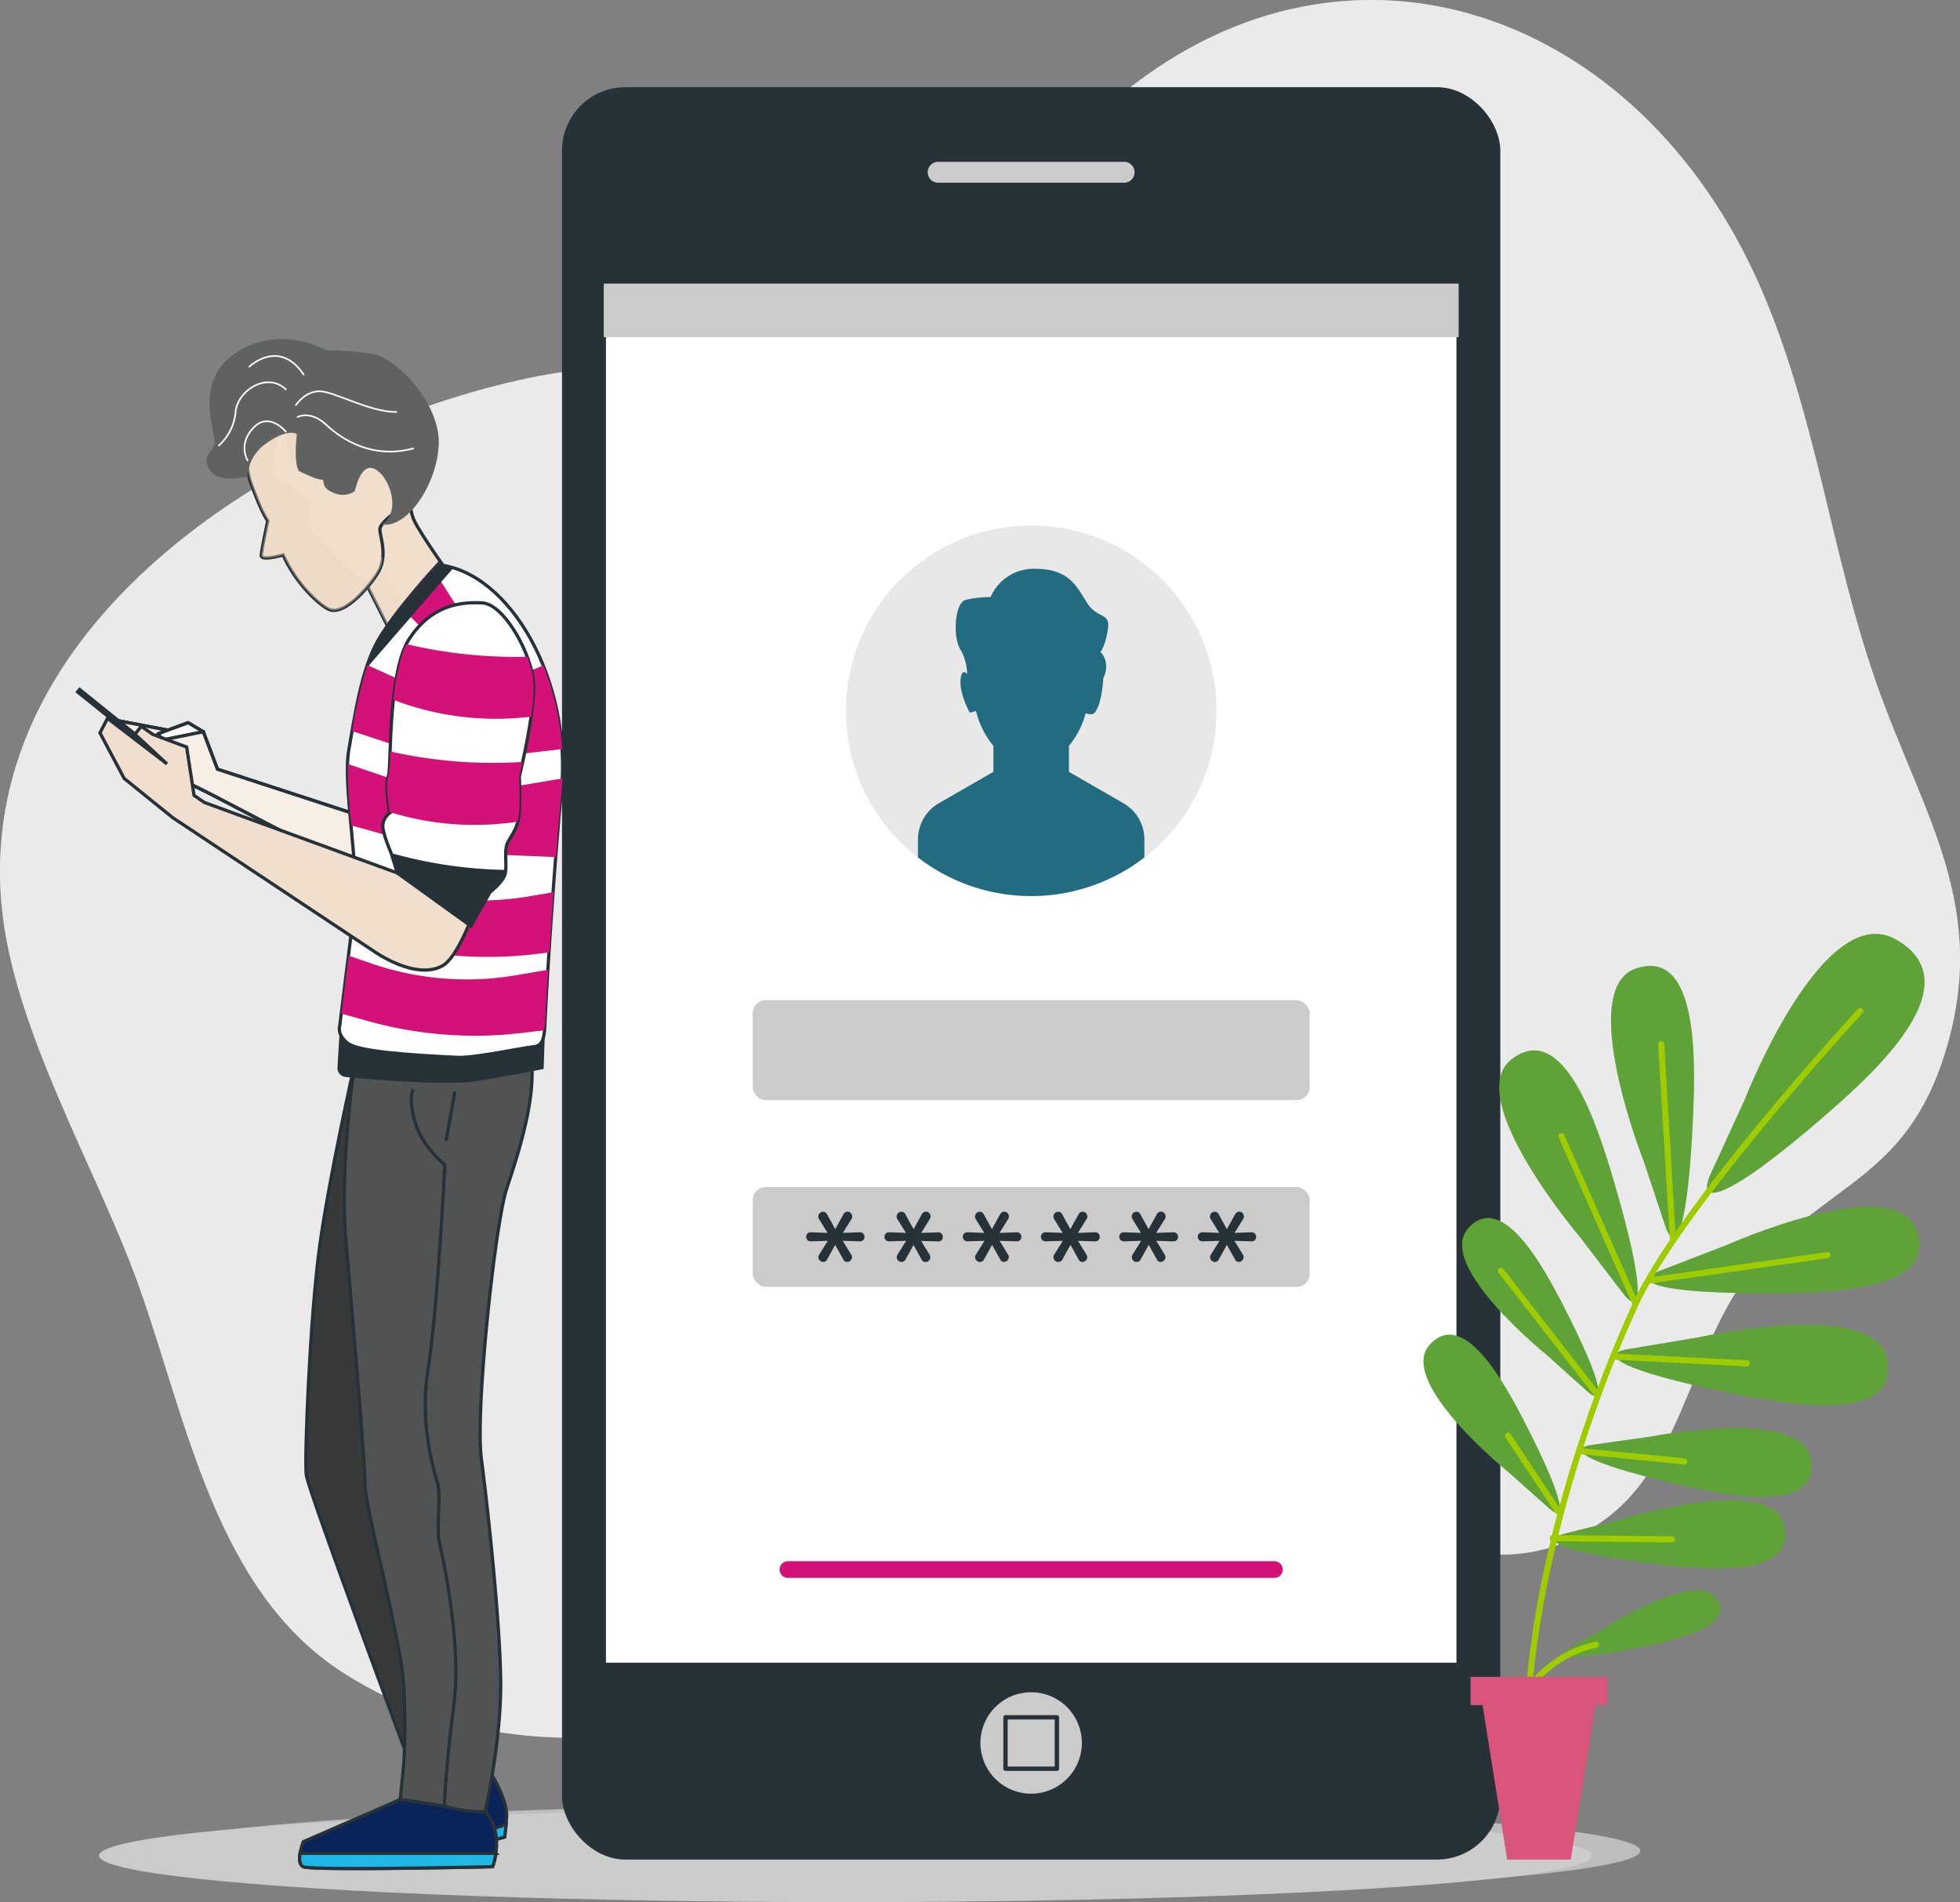 <svg xmlns="http://www.w3.org/2000/svg" width="601.558" height="583.795" viewBox="0 0 601.558 583.795">
    <rect x="0" y="0" width="601.558" height="583.795" fill="#808080" stroke="none"/>
    <defs>
        <style>
            .cls-1,.cls-26,.cls-31,.cls-43{fill:#f1dfce}.cls-1,.cls-11,.cls-15,.cls-2,.cls-22,.cls-23,.cls-26,.cls-27,.cls-29,.cls-3,.cls-30,.cls-31,.cls-39,.cls-4,.cls-40,.cls-41,.cls-42,.cls-5{stroke:#263238}.cls-1,.cls-11,.cls-22,.cls-26,.cls-27,.cls-3,.cls-39,.cls-4,.cls-40,.cls-41,.cls-42,.cls-5{stroke-miterlimit:10}.cls-2,.cls-29,.cls-45,.cls-5{fill:rgba(203,203,203,.09)}.cls-15,.cls-2,.cls-23,.cls-29,.cls-30,.cls-38{stroke-linejoin:round}.cls-3,.cls-33{fill:#eedac7}.cls-4{fill:#c8a59c}.cls-15,.cls-6,.cls-9{fill:#cbcbcb}.cls-7{opacity:.7}.cls-8{fill:#f7f7f7}.cls-9{opacity:.8}.cls-10{fill:#263238}.cls-11,.cls-22,.cls-23,.cls-24{fill:#fff}.cls-11,.cls-15{stroke-width:1.34px}.cls-12{fill:#e8e8e8}.cls-13{fill:#d41179}.cls-14{fill:#236b81}.cls-15,.cls-38{stroke-linecap:round}.cls-16{fill:#65a640}.cls-17{fill:#509b25}.cls-17,.cls-21{opacity:.3}.cls-18{fill:#c6ff00}.cls-19{opacity:.2}.cls-20{fill:#c92873}.cls-21{fill:#ffbe91}.cls-25{clip-path:url(#clip-path)}.cls-26,.cls-29,.cls-33,.cls-45{opacity:.5}.cls-27,.cls-30,.cls-34,.cls-38{fill:none}.cls-28{clip-path:url(#clip-path-2)}.cls-32{clip-path:url(#clip-path-3)}.cls-35{clip-path:url(#clip-path-4)}.cls-36{fill:#e9d3bf;opacity:.43}.cls-37{fill:#606161}.cls-38{stroke:#fff;stroke-width:.5px}.cls-39{fill:#0a245a}.cls-40{fill:#1fb7e5}.cls-41{fill:#383a3a}.cls-42{fill:#515252}.cls-44{clip-path:url(#clip-path-5)}
        </style>
        <clipPath id="clip-path">
            <path id="Path_3063" d="M149.051 223.956l-48.808-15.934L95.9 196.55l-9.916-.311-17.994-3.409 2.164 3.72L92.8 212.988l5.588 2.787 51.047 26.665z" class="cls-1" data-name="Path 3063" transform="translate(-67.99 -192.83)"/>
        </clipPath>
        <clipPath id="clip-path-2">
            <path id="Path_3067" d="M91.357 196.246L86.7 193.46l-9.293 3.409 1.541 1.853z" class="cls-2" data-name="Path 3067" transform="translate(-77.41 -193.46)"/>
        </clipPath>
        <clipPath id="clip-path-3">
            <path id="Path_3071" d="M135.308 145.175s-.756 6.67 1.126 10.953 12.332 18.794 12.332 18.794L129.26 190.56s-8.093-16.3-9.634-18.942-3.394-13.992 1.63-22.129 12.258-10.331 14.052-4.314z" class="cls-3" data-name="Path 3071" transform="translate(-117.978 -141.747)"/>
        </clipPath>
        <clipPath id="clip-path-4">
            <path id="Path_3075" d="M152.081 142.952c-1.2-7.411-9.694-22.485-23.167-21.907-8.745.385-12.836 2.149-16.63 4.3a48.911 48.911 0 0 0-8.6 6.433c-6.581 7.9-8.893 10.064-7.618 16.111a18.142 18.142 0 0 0 1.112 7.085c2.016 5.38 3.394 8.893 5.143 11.457-.534 2.5-1.927 9.115-2 10.627s4.447.459 6.729-.119c4.239 9.486 12.006 16.067 14.422 16.823 4.209 1.319 10.864-5.6 14.392-10.968s.86-11.4.874-13.8 7.93-7.678 10.864-9.353 5.665-9.293 4.479-16.689z" class="cls-4" data-name="Path 3075" transform="translate(-95.733 -121.029)"/>
        </clipPath>
        <clipPath id="clip-path-5">
            <path id="Path_3102" d="M182.849 171.54s10.509 7.159 10.746 24.071c.1 7.411-.667 14.333-2.372 26.472s-12.287 51.669-20.528 56.471-21.032-4.269-21.032-4.269L87.8 233.214l-14.955-12.08-7.415-13.992 2.327-4.447L86 216.687l-9.824-9.087 1.927-2.446 3.557 2.475 10.375 3.883 2.265 14.824 3.2 2.194 59.184 21.625s-.741-31.852-.193-37.944 1.3-21.4 7.826-32.5" class="cls-5" data-name="Path 3102" transform="translate(-65.43 -171.54)"/>
        </clipPath>
    </defs>
    <g id="Mobile" transform="translate(.04 -.036)">
        <g id="Background_simple" data-name="Background simple" transform="translate(-.04 .036)">
            <path id="Path_3041" d="M584.839 131.538C547.963 47.453 459.446 15.794 389.605 72.25c-27.272 22.025-44.288 57.079-77.681 71.145-31.333 13.191-71.026 9.308-104.909 16.452-72.153 15.119-169.296 72.48-161.885 160.863 3.246 38.715 29.362 81.713 42.272 117.938 14.822 41.679 23.715 93.823 62.949 118.738 67.262 42.776 148.4 7.811 208.989-26.679 32.608-18.542 50.557-29.94 85.67-23.582 32.5 5.929 61.778 26.679 93.541 2.06 23.848-18.483 25.82-55.938 45.844-77.933 22.559-24.782 45.429-26.576 57.153-63.823 14.214-45.192-6.729-73.428-20.884-113.8s-18.453-82.529-35.825-122.091z" class="cls-6" data-name="Path 3041" transform="translate(-44.73 -43.816)"/>
            <g id="Group_822" class="cls-7" data-name="Group 822">
                <path id="Path_3042" d="M584.839 131.538C547.963 47.453 459.446 15.794 389.605 72.25c-27.272 22.025-44.288 57.079-77.681 71.145-31.333 13.191-71.026 9.308-104.909 16.452-72.153 15.119-169.296 72.48-161.885 160.863 3.246 38.715 29.362 81.713 42.272 117.938 14.822 41.679 23.715 93.823 62.949 118.738 67.262 42.776 148.4 7.811 208.989-26.679 32.608-18.542 50.557-29.94 85.67-23.582 32.5 5.929 61.778 26.679 93.541 2.06 23.848-18.483 25.82-55.938 45.844-77.933 22.559-24.782 45.429-26.576 57.153-63.823 14.214-45.192-6.729-73.428-20.884-113.8s-18.453-82.529-35.825-122.091z" class="cls-8" data-name="Path 3042" transform="translate(-44.73 -43.816)"/>
            </g>
        </g>
        <g id="Shadow" transform="translate(30.345 553.802)">
            <ellipse id="Ellipse_564" cx="229.117" cy="14.273" class="cls-6" data-name="Ellipse 564" rx="229.117" ry="14.273" transform="translate(0 1.482)"/>
            <ellipse id="Ellipse_565" cx="229.117" cy="14.273" class="cls-9" data-name="Ellipse 565" rx="229.117" ry="14.273" transform="translate(14.822)"/>
        </g>
        <g id="Device" transform="translate(172.457 26.795)">
            <rect id="Rectangle_507" width="287.974" height="543.963" class="cls-10" data-name="Rectangle 507" rx="19.43"/>
            <path id="Rectangle_508" d="M0 0h262.377v424.499H0z" class="cls-11" data-name="Rectangle 508" transform="translate(12.806 59.717)"/>
            <circle id="Ellipse_566" cx="56.872" cy="56.872" r="56.872" class="cls-12" data-name="Ellipse 566" transform="rotate(-45 262.822 18.956)"/>
            <path id="Path_3043" d="M358.04 372.214H208.724a2.549 2.549 0 0 1-2.564-2.549 2.549 2.549 0 0 1 2.564-2.564H358.04a2.549 2.549 0 0 1 2.549 2.564 2.549 2.549 0 0 1-2.549 2.549z" class="cls-13" data-name="Path 3043" transform="translate(-139.387 85.308)"/>
            <rect id="Rectangle_509" width="170.941" height="30.637" class="cls-6" data-name="Rectangle 509" rx="4.01" transform="translate(58.517 280.237)"/>
            <rect id="Rectangle_510" width="170.941" height="30.637" class="cls-6" data-name="Rectangle 510" rx="4.01" transform="translate(58.517 337.554)"/>
            <path id="Path_3044" d="M297.877 233.548l-16.734-9.634v-7.959a26.176 26.176 0 0 0 5.143-10.034 5.4 5.4 0 0 0 1.793.311c2.075 0 3.394-6.433 3.617-11.027 2.416-5.113-.875-8.108-.875-8.108s1.364-1.364 2.268-6.833-3.187-3.187-6.373-8.2-5.469-10.464-15.933-10.464a14.377 14.377 0 0 0-13.666 8.656 34.618 34.618 0 0 0-7.737.9c-3.2.9-4.106 11.383-1.378 15.489a15.608 15.608 0 0 1 1.9 7.307c-.726-.889-1.482-1.126-1.9.889-.9 4.55 2.742 10.924 2.742 10.924l1.882-.534a26.68 26.68 0 0 0 5.351 10.716v7.959l-16.734 9.634a12.866 12.866 0 0 0-6.433 11.131v5.514a56.842 56.842 0 0 0 69.5 0v-5.514a12.836 12.836 0 0 0-6.433-11.123z" class="cls-14" data-name="Path 3044" transform="translate(-125.573 -13.784)"/>
            <path id="Path_3045" d="M216.9 310.154a1.483 1.483 0 0 1-1.023-.43 1.378 1.378 0 0 1-.459-1.038 1.483 1.483 0 0 1 .222-.756l2.668-4.269-5.2.163a1.394 1.394 0 0 1-1.067-.4 1.482 1.482 0 0 1 0-1.971 1.349 1.349 0 0 1 1.067-.415l5.128.193-2.638-4.254a1.483 1.483 0 0 1-.222-.771 1.378 1.378 0 0 1 .459-1.038 1.482 1.482 0 0 1 1.023-.43 1.334 1.334 0 0 1 1.2.771l2.535 4.58 2.5-4.55a1.482 1.482 0 0 1 1.289-.83 1.349 1.349 0 0 1 .993.445 1.511 1.511 0 0 1 .222 1.779l-2.683 4.3 5.2-.193a1.349 1.349 0 0 1 1.067.415 1.379 1.379 0 0 1 .385.978 1.482 1.482 0 0 1-.385.993 1.394 1.394 0 0 1-1.067.4l-5.232-.163 2.609 4.224a1.486 1.486 0 0 1-1.26 2.268 1.3 1.3 0 0 1-1.186-.8l-2.475-4.447-2.46 4.447a1.393 1.393 0 0 1-1.21.799z" class="cls-10" data-name="Path 3045" transform="translate(-136.732 50.403)"/>
            <path id="Path_3046" d="M233.131 310.154a1.483 1.483 0 0 1-1.023-.43 1.379 1.379 0 0 1-.459-1.038 1.482 1.482 0 0 1 .222-.756l2.668-4.269-5.188.163a1.483 1.483 0 0 1-1.082-.4 1.408 1.408 0 0 1 1.082-2.386l5.114.193-2.638-4.254a1.483 1.483 0 0 1-.222-.771 1.378 1.378 0 0 1 .46-1.038 1.482 1.482 0 0 1 1.023-.43 1.334 1.334 0 0 1 1.2.771l2.535 4.58 2.5-4.55a1.482 1.482 0 0 1 1.289-.83 1.319 1.319 0 0 1 .993.445 1.45 1.45 0 0 1 .222 1.779l-2.683 4.3 5.217-.163a1.319 1.319 0 0 1 1.052.415 1.378 1.378 0 0 1 .385.978 1.482 1.482 0 0 1-.385.993 1.364 1.364 0 0 1-1.052.4l-5.247-.163 2.609 4.224a1.486 1.486 0 0 1-1.26 2.268 1.3 1.3 0 0 1-1.186-.8l-2.475-4.447-2.46 4.447a1.393 1.393 0 0 1-1.215.771z" class="cls-10" data-name="Path 3046" transform="translate(-128.918 50.403)"/>
            <path id="Path_3047" d="M249.361 310.154a1.482 1.482 0 0 1-1.037-.43 1.378 1.378 0 0 1-.459-1.038 1.482 1.482 0 0 1 .222-.756l2.668-4.269-5.188.163a1.408 1.408 0 0 1-1.082-2.372 1.394 1.394 0 0 1 1.082-.415l5.113.193-2.638-4.254a1.487 1.487 0 0 1 1.275-2.238 1.334 1.334 0 0 1 1.186.771l2.535 4.58 2.5-4.55a1.482 1.482 0 0 1 1.29-.83 1.319 1.319 0 0 1 .993.445 1.451 1.451 0 0 1 .222 1.779l-2.683 4.3 5.217-.193a1.349 1.349 0 0 1 1.482 1.393 1.482 1.482 0 0 1-.371.993 1.394 1.394 0 0 1-1.067.4l-5.232-.163 2.594 4.224a1.439 1.439 0 0 1-.237 1.823 1.393 1.393 0 0 1-1.008.445 1.29 1.29 0 0 1-1.171-.8l-2.49-4.447-2.46 4.447a1.378 1.378 0 0 1-1.26.8z" class="cls-10" data-name="Path 3047" transform="translate(-121.092 50.403)"/>
            <path id="Path_3048" d="M265.578 310.154a1.493 1.493 0 0 1-1.482-1.467 1.392 1.392 0 0 1 .207-.756l2.668-4.269-5.188.163a1.4 1.4 0 1 1 0-2.786l5.128.193-2.623-4.254a1.487 1.487 0 0 1 1.275-2.238 1.334 1.334 0 0 1 1.2.771l2.52 4.58 2.5-4.55a1.482 1.482 0 0 1 1.29-.83 1.319 1.319 0 0 1 .993.445 1.45 1.45 0 0 1 .222 1.779l-2.683 4.3 5.217-.193a1.349 1.349 0 0 1 1.482 1.393 1.482 1.482 0 0 1-.37.993 1.394 1.394 0 0 1-1.067.4l-5.232-.163 2.594 4.224a1.481 1.481 0 0 1 .222.786 1.378 1.378 0 0 1-.46 1.038 1.393 1.393 0 0 1-1.008.445 1.29 1.29 0 0 1-1.171-.8l-2.49-4.447-2.46 4.447a1.378 1.378 0 0 1-1.289.8z" class="cls-10" data-name="Path 3048" transform="translate(-113.269 50.403)"/>
            <path id="Path_3049" d="M281.8 310.154a1.469 1.469 0 0 1-1.26-2.223l2.653-4.269-5.188.163a1.4 1.4 0 1 1 0-2.786l5.128.193-2.638-4.254a1.476 1.476 0 0 1 1.26-2.238 1.334 1.334 0 0 1 1.2.771l2.52 4.58 2.5-4.55a1.482 1.482 0 0 1 1.289-.83 1.349 1.349 0 0 1 1.008.445 1.472 1.472 0 0 1 .208 1.779l-2.683 4.3 5.217-.193a1.349 1.349 0 0 1 1.482 1.393 1.482 1.482 0 0 1-.371.993 1.394 1.394 0 0 1-1.067.4l-5.232-.163 2.594 4.224a1.482 1.482 0 0 1 .222.786 1.378 1.378 0 0 1-.459 1.038 1.393 1.393 0 0 1-1.008.445 1.289 1.289 0 0 1-1.171-.8l-2.49-4.447-2.46 4.447a1.378 1.378 0 0 1-1.254.796z" class="cls-10" data-name="Path 3049" transform="translate(-105.448 50.403)"/>
            <path id="Path_3050" d="M298.027 310.154a1.482 1.482 0 0 1-1.023-.43 1.379 1.379 0 0 1-.459-1.038 1.482 1.482 0 0 1 .222-.756l2.653-4.269-5.188.163a1.4 1.4 0 0 1-1.082-2.372 1.349 1.349 0 0 1 1.067-.415l5.128.193-2.638-4.254a1.476 1.476 0 0 1 1.26-2.238 1.334 1.334 0 0 1 1.2.771l2.52 4.58 2.52-4.55a1.482 1.482 0 0 1 1.275-.83 1.349 1.349 0 0 1 1.008.445 1.511 1.511 0 0 1 .222 1.779l-2.683 4.3 5.2-.193a1.349 1.349 0 0 1 1.067.415 1.379 1.379 0 0 1 .385.978 1.482 1.482 0 0 1-.385.993 1.394 1.394 0 0 1-1.067.4l-5.229-.164 2.594 4.224a1.5 1.5 0 0 1-1.245 2.268 1.29 1.29 0 0 1-1.171-.8l-2.49-4.447-2.46 4.447a1.378 1.378 0 0 1-1.2.8z" class="cls-10" data-name="Path 3050" transform="translate(-97.635 50.403)"/>
            <path id="Rectangle_511" d="M0 0h262.377v16.437H0z" class="cls-6" data-name="Rectangle 511" transform="translate(12.806 60.281)"/>
            <path id="Path_3051" d="M297.328 84.637h-57.065a3.883 3.883 0 0 1-3.883-3.883 3.883 3.883 0 0 1 3.883-3.883h57.064a3.883 3.883 0 0 1 3.883 3.883 3.883 3.883 0 0 1-3.882 3.883z" class="cls-15" data-name="Path 3051" transform="translate(-124.816 -54.637)"/>
            <path id="Path_3052" d="M278.876 409.808a15.563 15.563 0 1 0-15.548 15.548 15.563 15.563 0 0 0 15.548-15.548z" class="cls-6" data-name="Path 3052" transform="translate(-119.333 98.39)"/>
            <path id="Rectangle_512" d="M0 0h15.77v15.77H0z" class="cls-15" data-name="Rectangle 512" transform="translate(136.109 500.313)"/>
        </g>
        <g id="Plant" transform="translate(436.859 286.661)">
            <path id="Path_3053" d="M406.941 306.568s-20.662-52.5-2.268-58.739c19.15-6.507 18.305 28.162 17.564 45.059-1.556 36.106-5.543 42.82-8.523 34zm-6.21 40.953c5.677 7.411 7.278-.267-2.964-34.935-4.8-16.3-15.237-49.283-31.245-36.906-15.37 11.857 21.21 54.841 21.21 54.841zm-10.968 30.089c5.41 4.8 5.514-1.26-7.337-26.294-6.032-11.724-18.794-35.454-29.244-23.715-10.034 11.324 24.16 38.848 24.16 38.848zm-11.858 35.78c5.41 4.817 5.514-1.26-7.337-26.279-6.033-11.724-18.794-35.469-29.244-23.715-9.975 11.354 24.115 38.878 24.115 38.878zm34.239-72.835c-8.656 3.379-1.779 7.055 34.372 6.951 16.956 0 51.58-.771 44.2-19.609-7.07-18.1-58.561 4.951-58.561 4.951zm-9.857 24.071c-9.16 1.586-3.142 6.566 32.312 13.651 16.615 3.335 50.691 9.486 47.208-10.375-3.335-19.15-58.383-6.788-58.383-6.788zm-11.027 29.392c-7.8 1.126-2.816 5.469 26.991 12.287 13.977 3.2 42.657 9.2 40.167-7.737-2.372-16.3-49.209-7.085-49.209-7.085zm-8.374 27.228c-7.633 1.942-2.223 5.736 28.162 9.353 14.229 1.69 43.384 4.624 39.13-11.961-4.106-15.919-49.7-1.823-49.7-1.823zm44.673-110.23c-4.446 9.96 4.788 8.448 36.18-18.942 14.7-12.851 44.2-39.737 20.84-53.122-22.425-12.865-46.541 49.209-46.541 49.209zm-43.517 145.7c-4.7 2.742-.089 3.809 21.462-.489 10.109-2 30.666-6.448 23.715-15.222-6.729-8.448-34.3 9.338-34.3 9.338z" class="cls-16" data-name="Path 3053" transform="translate(-339.496 -237.196)"/>
            <path id="Path_3054" d="M406.941 306.568s-20.662-52.5-2.268-58.739c19.15-6.507 18.305 28.162 17.564 45.059-1.556 36.106-5.543 42.82-8.523 34zm-6.21 40.953c5.677 7.411 7.278-.267-2.964-34.935-4.8-16.3-15.237-49.283-31.245-36.906-15.37 11.857 21.21 54.841 21.21 54.841zm-10.968 30.089c5.41 4.8 5.514-1.26-7.337-26.294-6.032-11.724-18.794-35.454-29.244-23.715-10.034 11.324 24.16 38.848 24.16 38.848zm-11.858 35.78c5.41 4.817 5.514-1.26-7.337-26.279-6.033-11.724-18.794-35.469-29.244-23.715-9.975 11.354 24.115 38.878 24.115 38.878zm34.239-72.835c-8.656 3.379-1.779 7.055 34.372 6.951 16.956 0 51.58-.771 44.2-19.609-7.07-18.1-58.561 4.951-58.561 4.951zm-9.857 24.071c-9.16 1.586-3.142 6.566 32.312 13.651 16.615 3.335 50.691 9.486 47.208-10.375-3.335-19.15-58.383-6.788-58.383-6.788zm-11.027 29.392c-7.8 1.126-2.816 5.469 26.991 12.287 13.977 3.2 42.657 9.2 40.167-7.737-2.372-16.3-49.209-7.085-49.209-7.085zm-8.374 27.228c-7.633 1.942-2.223 5.736 28.162 9.353 14.229 1.69 43.384 4.624 39.13-11.961-4.106-15.919-49.7-1.823-49.7-1.823zm44.673-110.23c-4.446 9.96 4.788 8.448 36.18-18.942 14.7-12.851 44.2-39.737 20.84-53.122-22.425-12.865-46.541 49.209-46.541 49.209zm-43.517 145.7c-4.7 2.742-.089 3.809 21.462-.489 10.109-2 30.666-6.448 23.715-15.222-6.729-8.448-34.3 9.338-34.3 9.338z" class="cls-17" data-name="Path 3054" transform="translate(-339.496 -237.196)"/>
            <path id="Path_3055" d="M408.635 323.613l-3.6-59.925m-7.8 79.7l-22.765-51.539m81.52 36.551l-54.559 7.826m-15.993 34.935l-29.54-37.9m34.728 26.279l40.7 2.045m-50.335 27.02l31.126 3.083m-38.641 15.385l-15.459-23.255m13.683 31.468l36.6.341m-44.006 68.314a.934.934 0 0 0 .86-.993c-2.327-34.95 11.19-92.192 32.875-139.178 13.859-30.029 68.181-89.05 68.759-89.643a.934.934 0 0 0 0-1.319.919.919 0 0 0-1.3 0c-.549.593-55.093 59.836-69.07 90.132-22.085 48.127-35.424 104.331-33.053 140.126a.949.949 0 0 0 .934.874zm44.326-159.41a.934.934 0 0 0 .874-.978l-3.542-59.953a.919.919 0 0 0-.978-.875.934.934 0 0 0-.874.978l3.6 59.925a.919.919 0 0 0 .919.875zm-11.057 19.7a.934.934 0 0 0 .474-1.215l-22.781-51.536a.923.923 0 0 0-1.69.741l22.766 51.536a.933.933 0 0 0 .845.563.918.918 0 0 0 .445-.089zm3.943-7.114l54.53-7.8a.934.934 0 1 0-.252-1.838l-54.53 7.8a.921.921 0 0 0 .119 1.838zM385.957 371.9a.934.934 0 0 0 .163-1.3l-29.555-37.974a.935.935 0 1 0-1.482 1.141L384.7 371.8a.919.919 0 0 0 .726.356.934.934 0 0 0 .593-.252zm46.185-10.272a.934.934 0 0 0-.889-.964l-40.627-2.06a.934.934 0 0 0-.089 1.853l40.7 2.06a.934.934 0 0 0 .963-.889zm-19.165 30.148a.919.919 0 0 0-.83-1.023l-31.126-3.068a.919.919 0 0 0-1.008.83.934.934 0 0 0 .83 1.008l31.126 3.083h.089a.919.919 0 0 0 .978-.83zm-39.056 16.067a.934.934 0 0 0 .267-1.289L358.8 383.3a.949.949 0 0 0-1.29-.252.934.934 0 0 0-.267 1.289l15.385 23.255a.963.963 0 0 0 .785.415.888.888 0 0 0 .563-.163zm35.306 7.781a.949.949 0 0 0-.919-.934l-36.6-.341a.919.919 0 0 0-.919.919.9.9 0 0 0 .919.934l36.6.341a.934.934 0 0 0 .978-.919zm-49.1 54.722c.074-.163 6.314-17.356 25.079-21.462a.934.934 0 0 0 .711-1.112.949.949 0 0 0-1.112-.7c-19.787 4.328-26.353 22.485-26.427 22.663a.949.949 0 0 0 .578 1.186h.3a.919.919 0 0 0 .934-.578zm4.165 13.592a.934.934 0 0 0 .86-.993c-2.327-34.95 11.19-92.192 32.875-139.178 13.859-30.029 68.181-89.05 68.759-89.643a.934.934 0 0 0 0-1.319.919.919 0 0 0-1.3 0c-.549.593-55.093 59.836-69.07 90.132-22.085 48.127-35.424 104.331-33.053 140.126a.949.949 0 0 0 .934.874zm44.328-159.407a.934.934 0 0 0 .874-.978l-3.542-59.953a.919.919 0 0 0-.978-.875.934.934 0 0 0-.874.978l3.6 59.925a.919.919 0 0 0 .919.875zm-11.057 19.7a.934.934 0 0 0 .474-1.215l-22.781-51.536a.923.923 0 0 0-1.69.741l22.766 51.536a.934.934 0 0 0 .845.563.918.918 0 0 0 .445-.089zm3.943-7.114l54.53-7.8a.934.934 0 1 0-.252-1.838l-54.53 7.8a.921.921 0 0 0 .119 1.838zM385.957 371.9a.934.934 0 0 0 .163-1.3l-29.555-37.974a.935.935 0 0 0-1.482 1.141L384.7 371.8a.919.919 0 0 0 .726.356.934.934 0 0 0 .593-.252zm46.185-10.272a.934.934 0 0 0-.889-.964l-40.627-2.06a.934.934 0 0 0-.089 1.853l40.7 2.06a.934.934 0 0 0 .963-.889zm-19.165 30.148a.919.919 0 0 0-.83-1.023l-31.126-3.068a.919.919 0 0 0-1.008.83.934.934 0 0 0 .83 1.008l31.126 3.083h.089a.919.919 0 0 0 .978-.83zm-39.056 16.067a.934.934 0 0 0 .267-1.29L358.8 383.3a.948.948 0 0 0-1.289-.252.934.934 0 0 0-.267 1.289l15.385 23.255a.963.963 0 0 0 .786.415.889.889 0 0 0 .563-.163zm35.306 7.781a.949.949 0 0 0-.919-.934l-36.6-.341a.919.919 0 0 0-.919.919.9.9 0 0 0 .919.934l36.6.341a.934.934 0 0 0 .978-.919zm-49.1 54.722c.074-.163 6.314-17.356 25.079-21.462a.934.934 0 0 0 .711-1.112.949.949 0 0 0-1.112-.7c-19.787 4.328-26.353 22.485-26.427 22.663a.948.948 0 0 0 .578 1.186h.3a.919.919 0 0 0 .933-.578z" class="cls-18" data-name="Path 3055" transform="translate(-332.074 -229.798)"/>
            <path id="Path_3056" d="M408.635 323.613l-3.6-59.925m-7.8 79.7l-22.765-51.539m81.52 36.551l-54.559 7.826m-15.993 34.935l-29.54-37.9m34.728 26.279l40.7 2.045m-50.335 27.02l31.126 3.083m-38.641 15.385l-15.459-23.255m13.683 31.468l36.6.341m-44.006 68.314a.934.934 0 0 0 .86-.993c-2.327-34.95 11.19-92.192 32.875-139.178 13.859-30.029 68.181-89.05 68.759-89.643a.934.934 0 0 0 0-1.319.919.919 0 0 0-1.3 0c-.549.593-55.093 59.836-69.07 90.132-22.085 48.127-35.424 104.331-33.053 140.126a.949.949 0 0 0 .934.874zm44.326-159.41a.934.934 0 0 0 .874-.978l-3.542-59.953a.919.919 0 0 0-.978-.875.934.934 0 0 0-.874.978l3.6 59.925a.919.919 0 0 0 .919.875zm-11.057 19.7a.934.934 0 0 0 .474-1.215l-22.781-51.536a.923.923 0 0 0-1.69.741l22.766 51.536a.933.933 0 0 0 .845.563.918.918 0 0 0 .445-.089zm3.943-7.114l54.53-7.8a.934.934 0 1 0-.252-1.838l-54.53 7.8a.921.921 0 0 0 .119 1.838zM385.957 371.9a.934.934 0 0 0 .163-1.3l-29.555-37.974a.935.935 0 1 0-1.482 1.141L384.7 371.8a.919.919 0 0 0 .726.356.934.934 0 0 0 .593-.252zm46.185-10.272a.934.934 0 0 0-.889-.964l-40.627-2.06a.934.934 0 0 0-.089 1.853l40.7 2.06a.934.934 0 0 0 .963-.889zm-19.165 30.148a.919.919 0 0 0-.83-1.023l-31.126-3.068a.919.919 0 0 0-1.008.83.934.934 0 0 0 .83 1.008l31.126 3.083h.089a.919.919 0 0 0 .978-.83zm-39.056 16.067a.934.934 0 0 0 .267-1.289L358.8 383.3a.949.949 0 0 0-1.29-.252.934.934 0 0 0-.267 1.289l15.385 23.255a.963.963 0 0 0 .785.415.888.888 0 0 0 .563-.163zm35.306 7.781a.949.949 0 0 0-.919-.934l-36.6-.341a.919.919 0 0 0-.919.919.9.9 0 0 0 .919.934l36.6.341a.934.934 0 0 0 .978-.919zm-49.1 54.722c.074-.163 6.314-17.356 25.079-21.462a.934.934 0 0 0 .711-1.112.949.949 0 0 0-1.112-.7c-19.787 4.328-26.353 22.485-26.427 22.663a.949.949 0 0 0 .578 1.186h.3a.919.919 0 0 0 .934-.578zm4.165 13.592a.934.934 0 0 0 .86-.993c-2.327-34.95 11.19-92.192 32.875-139.178 13.859-30.029 68.181-89.05 68.759-89.643a.934.934 0 0 0 0-1.319.919.919 0 0 0-1.3 0c-.549.593-55.093 59.836-69.07 90.132-22.085 48.127-35.424 104.331-33.053 140.126a.949.949 0 0 0 .934.874zm44.328-159.407a.934.934 0 0 0 .874-.978l-3.542-59.953a.919.919 0 0 0-.978-.875.934.934 0 0 0-.874.978l3.6 59.925a.919.919 0 0 0 .919.875zm-11.057 19.7a.934.934 0 0 0 .474-1.215l-22.781-51.536a.923.923 0 0 0-1.69.741l22.766 51.536a.934.934 0 0 0 .845.563.918.918 0 0 0 .445-.089zm3.943-7.114l54.53-7.8a.934.934 0 1 0-.252-1.838l-54.53 7.8a.921.921 0 0 0 .119 1.838zM385.957 371.9a.934.934 0 0 0 .163-1.3l-29.555-37.974a.935.935 0 0 0-1.482 1.141L384.7 371.8a.919.919 0 0 0 .726.356.934.934 0 0 0 .593-.252zm46.185-10.272a.934.934 0 0 0-.889-.964l-40.627-2.06a.934.934 0 0 0-.089 1.853l40.7 2.06a.934.934 0 0 0 .963-.889zm-19.165 30.148a.919.919 0 0 0-.83-1.023l-31.126-3.068a.919.919 0 0 0-1.008.83.934.934 0 0 0 .83 1.008l31.126 3.083h.089a.919.919 0 0 0 .978-.83zm-39.056 16.067a.934.934 0 0 0 .267-1.29L358.8 383.3a.948.948 0 0 0-1.289-.252.934.934 0 0 0-.267 1.289l15.385 23.255a.963.963 0 0 0 .786.415.889.889 0 0 0 .563-.163zm35.306 7.781a.949.949 0 0 0-.919-.934l-36.6-.341a.919.919 0 0 0-.919.919.9.9 0 0 0 .919.934l36.6.341a.934.934 0 0 0 .978-.919zm-49.1 54.722c.074-.163 6.314-17.356 25.079-21.462a.934.934 0 0 0 .711-1.112.949.949 0 0 0-1.112-.7c-19.787 4.328-26.353 22.485-26.427 22.663a.948.948 0 0 0 .578 1.186h.3a.919.919 0 0 0 .933-.578z" class="cls-19" data-name="Path 3056" transform="translate(-332.074 -229.798)"/>
            <path id="Path_3057" d="M346.441 347.26H304.48v8.671h3.661l7.574 47.4h19.491l7.589-47.4h3.646z" class="cls-20" data-name="Path 3057" transform="translate(-290.023 -119.234)"/>
            <path id="Path_3058" d="M346.441 347.26H304.48v8.671h3.661l7.574 47.4h19.491l7.589-47.4h3.646z" class="cls-21" data-name="Path 3058" transform="translate(-290.023 -119.234)"/>
        </g>
        <g id="Character" transform="translate(23.068 104.106)">
            <path id="Path_3059" d="M104.281 180.191l-48.794-15.934-4.343-11.487-9.931-.311-17.993-3.409 2.179 3.72 22.633 16.452 5.588 2.786 51.061 26.65z" class="cls-22" data-name="Path 3059" transform="translate(-11.852 -32.253)"/>
            <path id="Path_3060" d="M46.6 152.466l-4.654-2.786-9.308 3.409 1.556 1.868z" class="cls-23" data-name="Path 3060" transform="translate(-7.31 -31.95)"/>
            <path id="Path_3061" d="M104.281 180.191l-48.794-15.934-4.343-11.487-9.931-.311-17.993-3.409 2.179 3.72 22.633 16.452 5.588 2.786 51.061 26.65z" class="cls-24" data-name="Path 3061" transform="translate(-11.852 -32.253)"/>
            <g id="Group_823" class="cls-25" data-name="Group 823" transform="translate(11.368 116.797)">
                <path id="Path_3062" d="M104.281 180.191l-48.794-15.934-4.343-11.487-9.931-.311-17.993-3.409 2.179 3.72 22.633 16.452 5.588 2.786 51.061 26.65z" class="cls-26" data-name="Path 3062" transform="translate(-23.22 -149.05)"/>
            </g>
            <path id="Path_3064" d="M104.281 180.191l-48.794-15.934-4.343-11.487-9.931-.311-17.993-3.409 2.179 3.72 22.633 16.452 5.588 2.786 51.061 26.65z" class="cls-27" data-name="Path 3064" transform="translate(-11.852 -32.253)"/>
            <path id="Path_3065" d="M46.6 152.466l-4.654-2.786-9.308 3.409 1.556 1.868z" class="cls-24" data-name="Path 3065" transform="translate(-7.31 -31.95)"/>
            <g id="Group_824" class="cls-28" data-name="Group 824" transform="translate(25.33 117.73)">
                <path id="Path_3066" d="M46.6 152.466l-4.654-2.786-9.308 3.409 1.556 1.868z" class="cls-29" data-name="Path 3066" transform="translate(-32.64 -149.68)"/>
            </g>
            <path id="Path_3068" d="M46.6 152.466l-4.654-2.786-9.308 3.409 1.556 1.868z" class="cls-30" data-name="Path 3068" transform="translate(-7.31 -31.95)"/>
            <path id="Path_3069" d="M135.308 145.175s-.756 6.67 1.126 10.953 12.332 18.794 12.332 18.794L129.26 190.56s-8.093-16.3-9.634-18.942-3.394-13.992 1.63-22.129 12.258-10.331 14.052-4.314z" class="cls-31" data-name="Path 3069" transform="translate(-32.518 -100.665)"/>
            <g id="Group_825" class="cls-32" data-name="Group 825" transform="translate(85.46 41.082)">
                <path id="Path_3070" d="M79.615 114.75l8.463 17.534-4.49 6.416-8.508-15.175z" class="cls-33" data-name="Path 3070" transform="translate(-72.306 -89.874)"/>
            </g>
            <path id="Path_3072" d="M135.308 145.175s-.756 6.67 1.126 10.953 12.332 18.794 12.332 18.794L129.26 190.56s-8.093-16.3-9.634-18.942-3.394-13.992 1.63-22.129 12.258-10.331 14.052-4.314z" class="cls-34" data-name="Path 3072" transform="translate(-32.518 -100.665)"/>
            <path id="Path_3073" d="M152.081 142.952c-1.2-7.411-9.694-22.485-23.167-21.907-8.745.385-12.836 2.149-16.63 4.3a48.911 48.911 0 0 0-8.6 6.433c-6.581 7.9-8.893 10.064-7.618 16.111a18.142 18.142 0 0 0 1.112 7.085c2.016 5.38 3.394 8.893 5.143 11.457-.534 2.5-1.927 9.115-2 10.627s4.447.459 6.729-.119c4.239 9.486 12.006 16.067 14.422 16.823 4.209 1.319 10.864-5.6 14.392-10.968s.86-11.4.874-13.8 7.93-7.678 10.864-9.353 5.665-9.293 4.479-16.689z" class="cls-31" data-name="Path 3073" transform="translate(-43.245 -110.655)"/>
            <g id="Group_826" class="cls-35" data-name="Group 826" transform="translate(52.489 10.374)">
                <path id="Path_3074" d="M96.113 145.616a18.142 18.142 0 0 0 1.112 7.085c2.016 5.38 3.394 8.893 5.143 11.457-.534 2.5-1.927 9.115-2 10.627s4.447.459 6.729-.119c4.239 9.486 12.006 16.067 14.422 16.823 4.209 1.319 10.864-5.6 14.392-10.968a10.8 10.8 0 0 0 1.675-4.447c-.193-.7-.326-1.126-.326-1.126s-1.986 7.633-5.929 6.64-9.975-8.893-13.34-11.62-1.986-6.314-2.653-10.375-10.627-7.633-11.294-9.96 1.66-11.961 1.66-11.961 3.78-5.039 2.964-2.964a14.11 14.11 0 0 0 .993 10.953 7.559 7.559 0 0 0 6.981 4.313l3.617-17.92-7.633-6.314-8.893 3.705c-6.642 7.955-8.91 10.124-7.62 16.171z" class="cls-36" data-name="Path 3074" transform="translate(-95.717 -118.758)"/>
            </g>
            <path id="Path_3076" d="M152.081 142.952c-1.2-7.411-9.694-22.485-23.167-21.907-8.745.385-12.836 2.149-16.63 4.3a48.911 48.911 0 0 0-8.6 6.433c-6.581 7.9-8.893 10.064-7.618 16.111a18.142 18.142 0 0 0 1.112 7.085c2.016 5.38 3.394 8.893 5.143 11.457-.534 2.5-1.927 9.115-2 10.627s4.447.459 6.729-.119c4.239 9.486 12.006 16.067 14.422 16.823 4.209 1.319 10.864-5.6 14.392-10.968s.86-11.4.874-13.8 7.93-7.678 10.864-9.353 5.665-9.293 4.479-16.689z" class="cls-34" data-name="Path 3076" transform="translate(-43.245 -110.655)"/>
            <path id="Path_3080" d="M138.262 118.521a105.32 105.32 0 0 0-13.947-1.067s-13.962-8.048-27.376.534-6.966 23.611-6.966 27.361-4.3 3.765-1.616 8.6 11.754 2.164 11.754 2.164a12.9 12.9 0 0 1 4.847-9.412c4.832-3.75 8.686-4.565 10.286-3.483 0 0-1.067 8.048.534 11.265 0 0 5.366 2.683 6.981 2.683s-1.052 2.268 4.3 4.283a6.7 6.7 0 0 0 5.929-.7c.786-3.261 2.5-8.167 5.706-7.026 4.7 1.675 8.982 13.236 2.623 17.179 7.648 1.393 16.912-12.139 17.46-24.471s-12.57-26.517-20.515-27.91z" class="cls-37" data-name="Path 3080" transform="translate(-47.226 -114.03)"/>
            <path id="Path_3081" d="M106.37 130.311s3.943-2.12 8.775 2.416 14.229 10.6 26.679 7.263" class="cls-38" data-name="Path 3081" transform="translate(-38.116 -106.418)"/>
            <path id="Path_3082" d="M106 129.079s2.712-4.239 7.248-4.239 15.133 6.359 23.6 6.359" class="cls-38" data-name="Path 3082" transform="translate(-38.294 -108.817)"/>
            <path id="Path_3083" d="M108.051 134.255s-5.143-6.344-9.975-1.2-1.764 10-1.764 10" class="cls-38" data-name="Path 3083" transform="translate(-43.428 -105.826)"/>
            <path id="Path_3084" d="M90.05 142.385a15.711 15.711 0 0 0 5.128-10.285c.608-6.655 9.694-12.406 15.43-6.951" class="cls-38" data-name="Path 3084" transform="translate(-45.985 -109.717)"/>
            <path id="Path_3085" d="M96.37 120.8s9.086-8.775 16.645 2.416" class="cls-38" data-name="Path 3085" transform="translate(-42.938 -112.341)"/>
            <path id="Path_3086" d="M162.15 410.81s5.588 8.686 4.965 14.274l-.608 5.588s-20.5 5.617-24.841 5.617-27.332-2.179-27.332-2.179l-.993-3.943a1.3 1.3 0 0 1 .711-1.482l20.5-9.56 6.462-7.07z" class="cls-39" data-name="Path 3086" transform="translate(-34.771 29.074)"/>
            <path id="Path_3087" d="M144.676 426.718c5.558.43 16.111-2.964 22.233-5.128l-.43 3.883s-20.573 5.617-24.916 5.617-27.332-2.179-27.332-2.179l-.711-2.816c3.68.016 23.804.06 31.156.623z" class="cls-40" data-name="Path 3087" transform="translate(-34.668 34.272)"/>
            <path id="Path_3088" d="M137.735 416.634L107.9 429.618s-2.549 6.388 0 7.663 58.131 0 58.131 0 3.839-10.094-2.223-16.867-26.073-3.78-26.073-3.78z" class="cls-39" data-name="Path 3088" transform="translate(-37.925 31.565)"/>
            <path id="Path_3089" d="M166.031 431.691s-55.582 1.275-58.131 0c-1.23-.623-1.275-2.416-.993-4.12h60.1a22.612 22.612 0 0 1-.978 4.12z" class="cls-40" data-name="Path 3089" transform="translate(-37.926 37.155)"/>
            <path id="Path_3090" d="M123 265.951s-7.8 34.55-10.746 56.16-4.684 64.905-4.061 69.87 31.66 88.161 31.66 88.161l3.1 7.411 21.729-4.343s-9.931-31.66-13.651-49.046-11.857-45.948-11.857-50.913 19.268-99.8 20.647-106.021 7.633-15.785 7.633-15.785l-41.605-.845z" class="cls-41" data-name="Path 3090" transform="translate(-37.298 -43.356)"/>
            <path id="Path_3091" d="M119.161 267.691s-4.565 31.556-2.683 53.492 5.929 68.64 5.929 75.592 11.22 48.468 11.858 61.511c.993 18.839-.4 28.161-.4 28.161l-.667 6.833s13.088 1.868 15.948 2.683a35.422 35.422 0 0 0 10.123 1.1s4.758-20.943 4.758-38.789-3.957-54.574-5.929-69.455 4.239-72.286 7.767-83 11.235-33.409 6.047-45-52.751 6.872-52.751 6.872z" class="cls-42" data-name="Path 3091" transform="translate(-33.461 -45.096)"/>
            <path id="Path_3092" d="M178.362 255.65l-.474 14.11s-8.448 1.675-19.832 3.646c-9.4 1.63-32.994-.43-40.938-1.2a2.757 2.757 0 0 1-2.5-2.964l.771-12.747z" class="cls-10" data-name="Path 3092" transform="translate(-34.145 -45.742)"/>
            <path id="Path_3093" d="M145.154 160.75s-13.34 14.422-18.364 23.389-7.011 22.707-8.893 33.527 3.216 36.225 1.779 47.889l-4.55 36.743s-.978 2.49 2.3 5.217 19.268 3.72 33.72 4.447c5.277.267 21.032-3.127 23.611-3.29 3.113-.193 3.216-4.15 3.35-7.263.622-14.629 3.261-53.626 4.995-70.611 3.568-34.639-15.982-68.077-37.948-70.048z" class="cls-22" data-name="Path 3093" transform="translate(-33.96 -91.502)"/>
            <path id="Path_3094" d="M180.617 230.6c.593-7.693 1.186-14.674 1.7-19.7.148-1.482.237-2.964.311-4.447l-35.439 5.929-30.439-10.372a168.646 168.646 0 0 0 1.067 18.854l29.866 8.359z" class="cls-13" data-name="Path 3094" transform="translate(-33.111 -71.607)"/>
            <path id="Path_3095" d="M137.647 161.73c-2.016 2.238-6.018 6.788-9.827 11.62l22.5 22.87 7.411-2.964z" class="cls-13" data-name="Path 3095" transform="translate(-27.773 -91.029)"/>
            <path id="Path_3096" d="M142.486 160.75s-13.34 14.422-18.364 23.389a45.489 45.489 0 0 0-3.6 8.567l26.828-30.993a25.2 25.2 0 0 0-4.864-.963z" class="cls-10" data-name="Path 3096" transform="translate(-31.293 -91.502)"/>
            <path id="Path_3097" d="M117.65 201.8l29.11 9.575 35.35-4.061a82.9 82.9 0 0 0-5.8-25.657l-28.5 11.428-25.476-11.545a134.1 134.1 0 0 0-4.684 20.26z" class="cls-13" data-name="Path 3097" transform="translate(-32.677 -81.477)"/>
            <path id="Path_3098" d="M168.828 247.743a90.132 90.132 0 0 1-44.08-3.6l-7.1-2.431-2.208 17.788 8.093 2.268a122.029 122.029 0 0 0 47.326 3.646l6.536-.786a5.93 5.93 0 0 0 .563-2.3c.178-3.957.489-9.708.889-16.3z" class="cls-13" data-name="Path 3098" transform="translate(-33.742 -52.464)"/>
            <path id="Path_3099" d="M171.8 231.624a89.79 89.79 0 0 1-44.08-3.616l-9.041-3.1a58.4 58.4 0 0 1-.133 9.694l-1.052 8.552 9.012 2.52a121.97 121.97 0 0 0 47.311 3.661l4.447-.534c.371-5.929.8-12.243 1.26-18.483z" class="cls-13" data-name="Path 3099" transform="translate(-32.754 -60.565)"/>
            <path id="Rectangle_513" d="M0 0h36.773v1.971H0z" class="cls-10" data-name="Rectangle 513" transform="rotate(-141.17 37.49 60.662)"/>
            <path id="Path_3100" d="M182.849 171.54s10.509 7.159 10.746 24.071c.1 7.411-.667 14.333-2.372 26.472s-12.287 51.669-20.528 56.471-21.032-4.269-21.032-4.269L87.8 233.214l-14.955-12.08-7.415-13.992 2.327-4.447L86 216.687l-9.824-9.087 1.927-2.446 3.557 2.475 10.375 3.883 2.265 14.824 3.2 2.194 59.184 21.625s-.741-31.852-.193-37.944 1.3-21.4 7.826-32.5" class="cls-43" data-name="Path 3100" transform="translate(-57.857 -86.299)"/>
            <g id="Group_827" class="cls-44" data-name="Group 827" transform="translate(7.573 85.241)">
                <path id="Path_3101" d="M156.235 215.949c0 11 .371 24.071.371 24.071l-59.125-21.537-3.2-2.194-2.268-14.822-10.375-3.883-3.542-2.52-1.927 2.446 9.8 9.041-18.251-13.991-2.208 4.372 7.411 13.992 14.955 12.154 3.765 2.5 81.743 26.339z" class="cls-45" data-name="Path 3101" transform="translate(-65.391 -161.404)"/>
            </g>
            <path id="Path_3103" d="M182.849 171.54s10.509 7.159 10.746 24.071c.1 7.411-.667 14.333-2.372 26.472s-12.287 51.669-20.528 56.471-21.032-4.269-21.032-4.269L87.8 233.214l-14.955-12.08-7.415-13.992 2.327-4.447L86 216.687l-9.824-9.087 1.927-2.446 3.557 2.475 10.375 3.883 2.265 14.824 3.2 2.194 59.184 21.625s-.741-31.852-.193-37.944 1.3-21.4 7.826-32.5" class="cls-27" data-name="Path 3103" transform="translate(-57.857 -86.299)"/>
            <path id="Path_3104" d="M128.448 251.561l22.589 16.3 5.855-10.375s4.046-3.187 4.639-5.588-.163-6.3.445-8.7 3.631-4.654 3.913-10.464 0-10.657 0-10.657 4.891-20.113 4.358-28.858-8.967-24.2-15.726-24.545-15.548.682-22.366 11-5.425 40.434-6.492 42.316.415 11.176.415 11.176a5.2 5.2 0 0 0-2.075 3.75c-.119 2.416 2.49 8.36 2.49 8.36z" class="cls-22" data-name="Path 3104" transform="translate(-29.616 -87.705)"/>
            <path id="Path_3105" d="M125.833 199.41a41.828 41.828 0 0 1-.578 7.722c-.949 1.69.133 9.323.371 10.879a87.983 87.983 0 0 0 39.293 2.964 14.657 14.657 0 0 0 .5-3.157 106.537 106.537 0 0 0 0-10.657s.43-1.793 1.023-4.521a143.059 143.059 0 0 1-40.609-3.23z" class="cls-13" data-name="Path 3105" transform="translate(-29.195 -72.861)"/>
            <path id="Path_3106" d="M130.177 177.19c-2.12 4.254-3.305 10.642-3.987 17.119a88.294 88.294 0 0 0 42.257 5.143 56.53 56.53 0 0 0 .756-10.375 28.871 28.871 0 0 0-1.927-8 146.531 146.531 0 0 1-37.1-3.883z" class="cls-13" data-name="Path 3106" transform="translate(-28.559 -83.575)"/>
            <path id="Path_3107" d="M125.68 220.45l1.912 6.121 22.589 16.3 5.855-10.375s4.046-3.187 4.639-5.588a6.583 6.583 0 0 0 .193-1.275 138.122 138.122 0 0 1-35.187-5.188z" class="cls-10" data-name="Path 3107" transform="translate(-28.805 -62.715)"/>
            <path id="Path_3108" d="M140 489.811s.5-12.836 2.964-31.6-3.453-45.414-4.447-49.861.5-14.318-.489-17.786-5.8-18.261-2.964-35.424 5.128-62.534 5.128-62.534-7.129-5.8-9.219-13.34-.489-9.916-.489-9.916" class="cls-27" data-name="Path 3108" transform="translate(-26.772 -39.136)"/>
            <path id="Line_29" d="M2.742 0L0 15.192" class="cls-27" data-name="Line 29" transform="translate(113.787 230.91)"/>
        </g>
    </g>
</svg>
